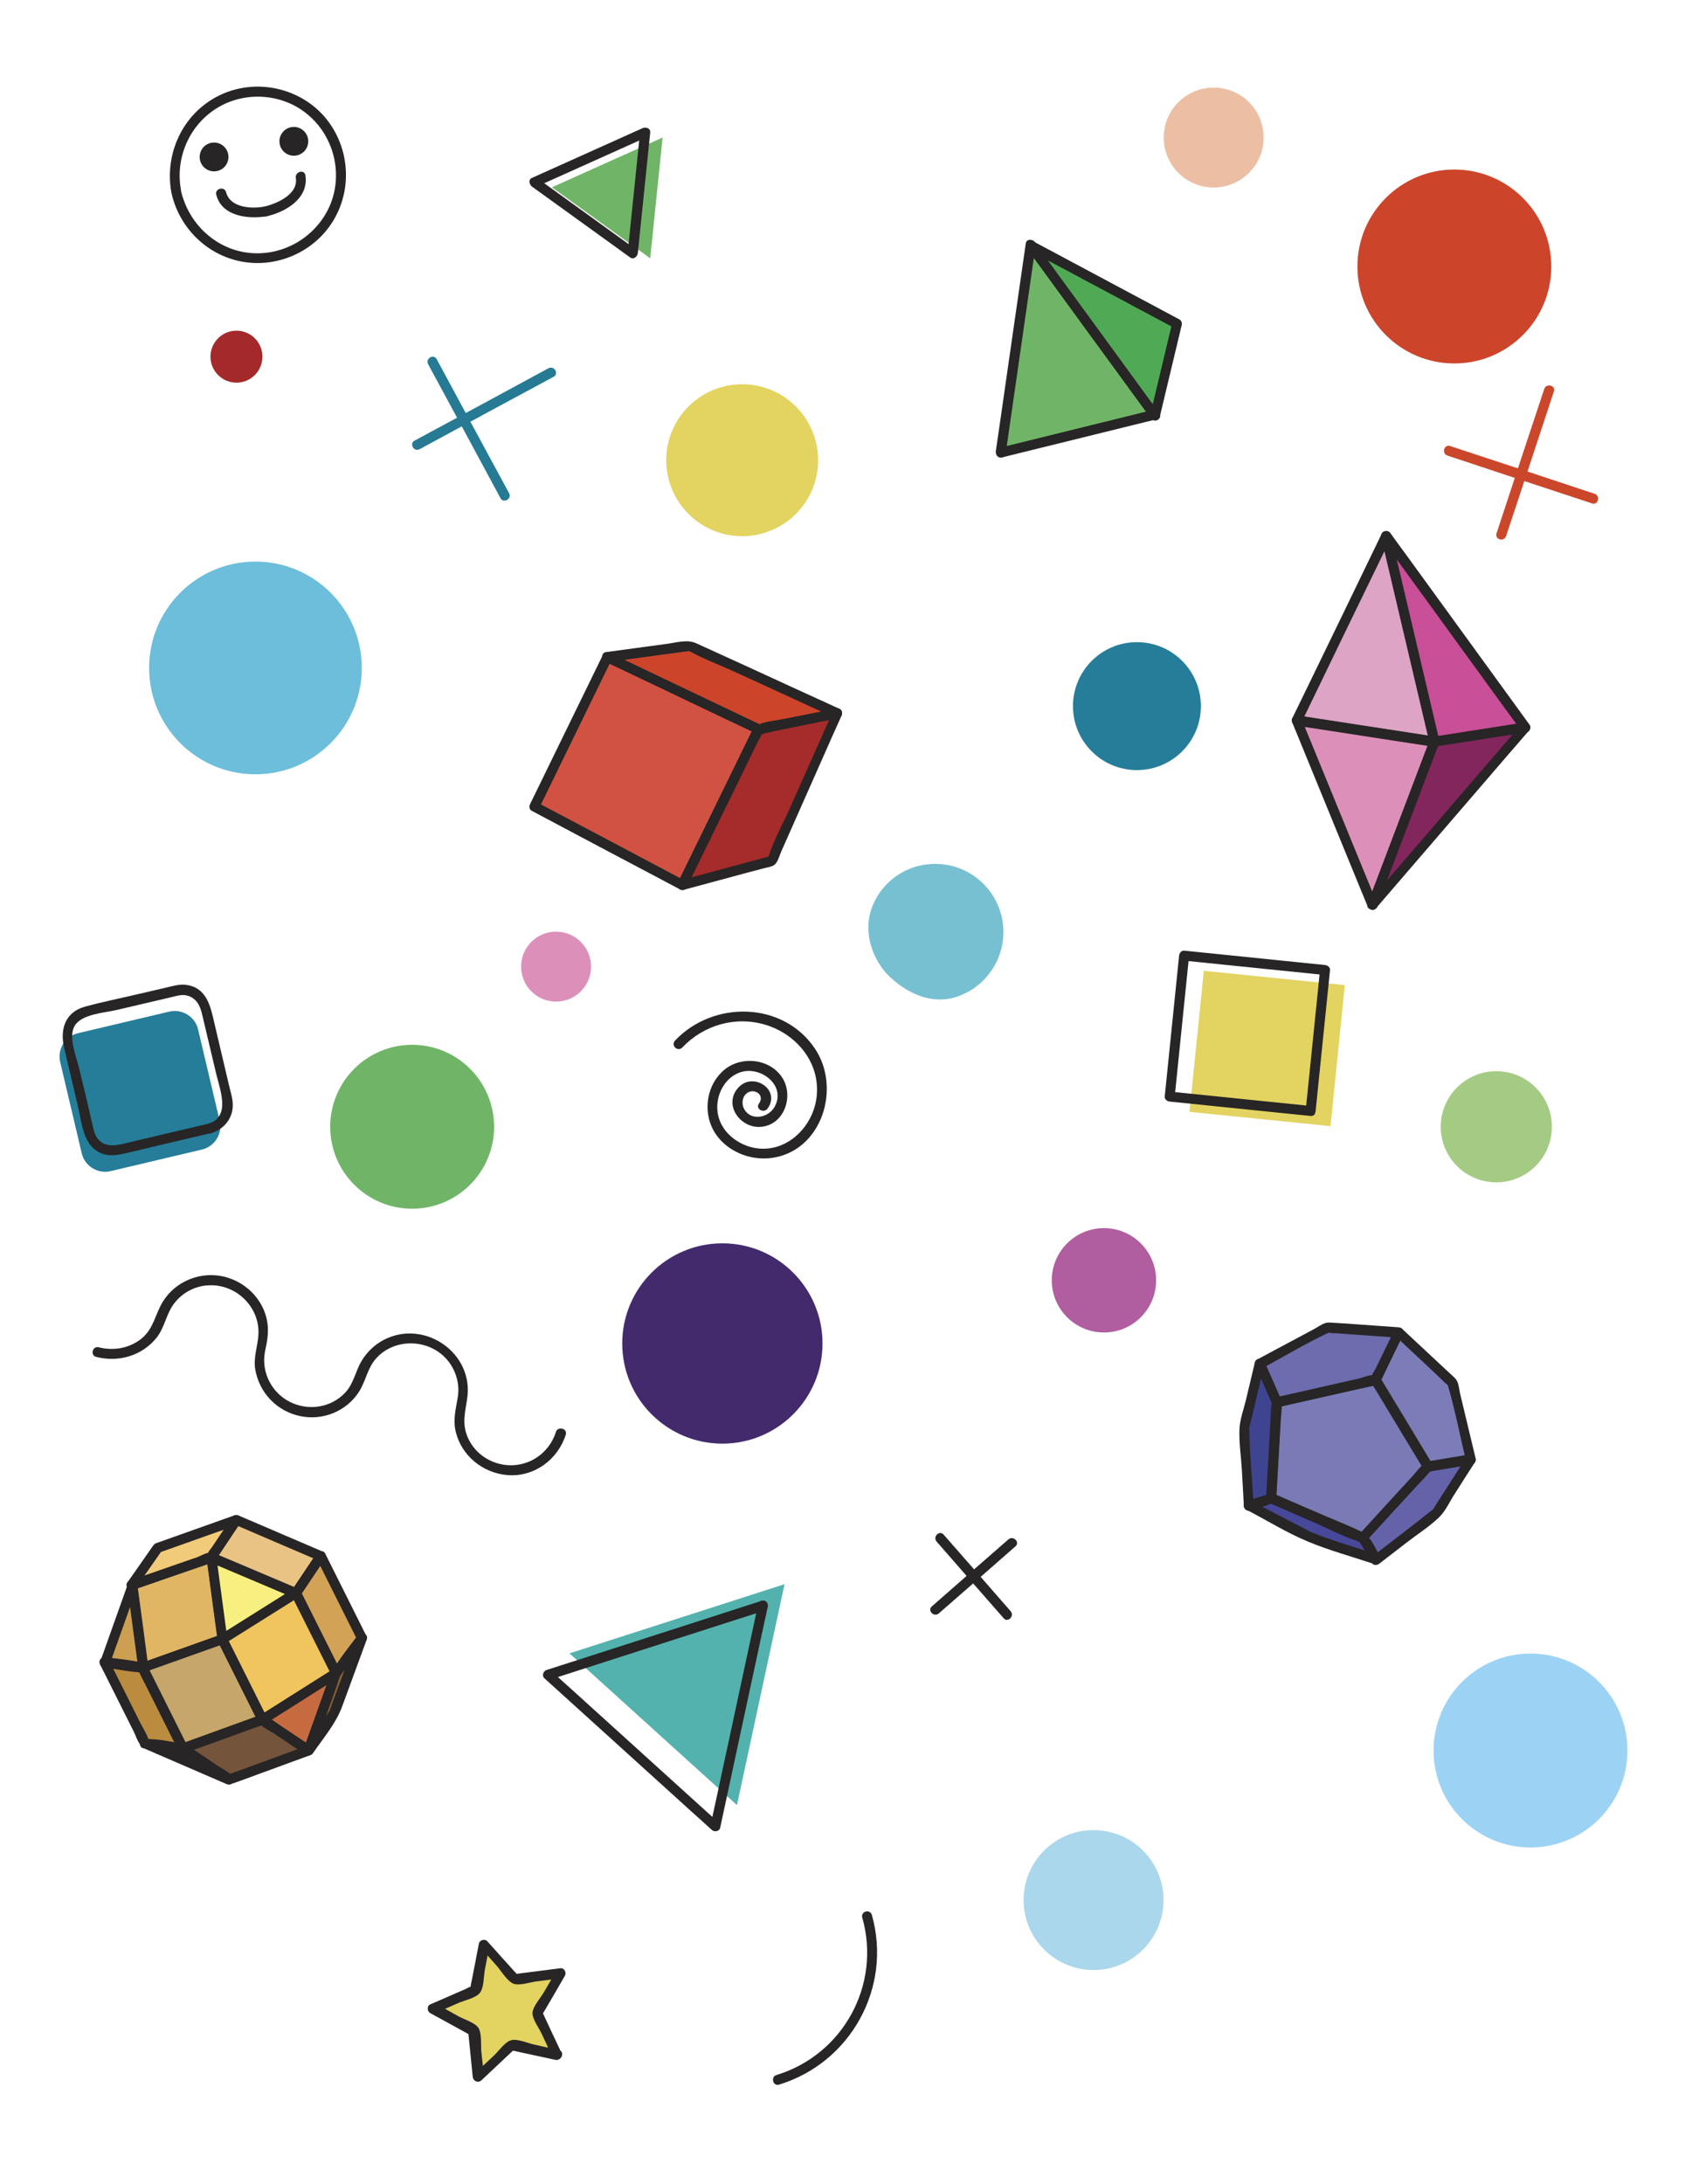 <?xml version="1.0" encoding="utf-8"?>
<!-- Generator: Adobe Illustrator 20.1.0, SVG Export Plug-In . SVG Version: 6.00 Build 0)  -->
<svg version="1.1" id="Слой_1" xmlns="http://www.w3.org/2000/svg" xmlns:xlink="http://www.w3.org/1999/xlink" x="0px" y="0px"
	 viewBox="0 0 850 1092.4" style="enable-background:new 0 0 850 1092.4;" xml:space="preserve">
<style type="text/css">
	.st0{fill:#70B567;}
	.st1{fill:#272525;}
	.st2{fill:#50AA55;}
	.st3{fill:#D15242;}
	.st4{fill:#A52C2B;}
	.st5{fill:#CC452B;}
	.st6{fill:#CB472B;}
	.st7{fill:#DDA4C6;}
	.st8{fill:#DC90B9;}
	.st9{fill:#C84F98;}
	.st10{fill:#83265D;}
	.st11{fill:#257D99;}
	.st12{fill:#E3D360;}
	.st13{fill:#A4292A;}
	.st14{fill:#6CBEDB;}
	.st15{fill:#76C0D1;}
	.st16{fill:#ECBFA5;}
	.st17{fill:#267A93;}
	.st18{fill:#53B2AE;}
	.st19{fill:#797AB6;}
	.st20{fill:#6463A9;}
	.st21{fill:#7C7CB8;}
	.st22{fill:#6D6CAE;}
	.st23{fill:#474899;}
	.st24{fill:#3F4490;}
	.st25{fill:#E0B665;}
	.st26{fill:#F7F080;}
	.st27{fill:#E9C384;}
	.st28{fill:#F1CB79;}
	.st29{fill:#CC9F51;}
	.st30{fill:#BB8C40;}
	.st31{fill:#C6A66B;}
	.st32{fill:#F0C55D;}
	.st33{fill:#D2A256;}
	.st34{fill:#C66B40;}
	.st35{fill:#896135;}
	.st36{fill:#75543C;}
	.st37{fill:#534734;}
	.st38{fill:#432A6D;}
	.st39{fill:#A4CB83;}
	.st40{fill:#272525;stroke:#272525;stroke-miterlimit:10;}
	.st41{fill:#B05EA0;}
	.st42{fill:#AAD7EC;}
	.st43{fill:#9CD3F5;}
</style>
<g>
	<polygon class="st0" points="331.5,68.8 325.3,129.2 276.1,93.7 	"/>
</g>
<g>
	<polygon class="st0" points="500.8,226.4 515.8,122.4 577.8,207.4 	"/>
	<g>
		<path class="st1" d="M503.1,227.1c4.4-30.3,8.7-60.6,13.1-91c0.6-4.3,1.3-8.7,1.9-13c-1.5,0.2-3,0.4-4.6,0.6
			c18.1,24.8,36.1,49.6,54.2,74.3c2.6,3.6,5.2,7.1,7.8,10.7c0.5-1.2,1-2.4,1.5-3.7c-25.7,6.3-51.3,12.7-77,19
			c-3.1,0.8-1.8,5.6,1.3,4.8c25.7-6.3,51.3-12.7,77-19c1.4-0.4,2.4-2.4,1.5-3.7c-18.1-24.8-36.1-49.6-54.2-74.3
			c-2.6-3.6-5.2-7.1-7.8-10.7c-1.1-1.5-4.2-1.8-4.6,0.6c-4.4,30.3-8.7,60.6-13.1,91c-0.6,4.3-1.3,8.7-1.9,13
			C497.8,228.9,502.6,230.2,503.1,227.1z"/>
	</g>
</g>
<g>
	<polygon class="st2" points="577.8,207.9 588.8,161.9 515.8,122.9 	"/>
	<g>
		<path class="st1" d="M580.2,208.6c3.7-15.3,7.3-30.7,11-46c0.3-1-0.2-2.3-1.1-2.8c-24.3-13-48.7-26-73-39c-2-1.1-5,1.3-3.4,3.4
			c18.1,24.8,36.1,49.6,54.2,74.3c2.6,3.6,5.2,7.1,7.8,10.7c1.9,2.6,6.2,0.1,4.3-2.5c-18.1-24.8-36.1-49.6-54.2-74.3
			c-2.6-3.6-5.2-7.1-7.8-10.7c-1.1,1.1-2.3,2.3-3.4,3.4c24.3,13,48.7,26,73,39c-0.4-0.9-0.8-1.9-1.1-2.8c-3.7,15.3-7.3,30.7-11,46
			C574.6,210.4,579.4,211.7,580.2,208.6z"/>
	</g>
</g>
<g>
	<polygon class="st3" points="341.3,442.7 267.3,403.4 303.8,328.6 379.5,364.7 	"/>
	<g>
		<path class="st1" d="M342.6,440.5c-24.7-13.1-49.3-26.2-74-39.2c0.3,1.1,0.6,2.3,0.9,3.4c12.2-24.9,24.3-49.9,36.5-74.8
			c-1.1,0.3-2.3,0.6-3.4,0.9c25.2,12,50.4,24,75.7,36c-0.3-1.1-0.6-2.3-0.9-3.4c-11.1,22.7-22.3,45.5-33.4,68.2
			c-1.6,3.3-3.2,6.5-4.8,9.8c-1.4,2.9,2.9,5.4,4.3,2.5c11.1-22.7,22.3-45.5,33.4-68.2c1.6-3.3,3.2-6.5,4.8-9.8
			c0.6-1.1,0.4-2.8-0.9-3.4c-25.2-12-50.4-24-75.7-36c-1.1-0.5-2.8-0.4-3.4,0.9c-12.2,24.9-24.3,49.9-36.5,74.8
			c-0.6,1.2-0.4,2.8,0.9,3.4c24.7,13.1,49.3,26.2,74,39.2C342.9,446.3,345.4,442,342.6,440.5z"/>
	</g>
</g>
<g>
	<polygon class="st4" points="341.3,442.7 386,430.7 418.9,356.7 379.5,364.7 	"/>
	<g>
		<path class="st1" d="M342,445.1c8.4-2.3,16.8-4.5,25.2-6.8c5.1-1.4,10.3-2.8,15.4-4.1c1.9-0.5,4.4-0.7,5.6-2.4
			c1.3-1.7,1.9-4.3,2.8-6.2c1.9-4.4,3.9-8.7,5.8-13.1c4.9-11.1,9.9-22.3,14.8-33.4c3.1-7,6.2-14.1,9.4-21.1c0.9-2-0.6-4.1-2.8-3.7
			c-8.9,1.8-17.9,3.6-26.8,5.4c-4.9,1-12.6,0.6-15,5.5c-9.2,18.8-18.4,37.6-27.6,56.5c-3.2,6.6-6.4,13.1-9.6,19.7
			c-1.4,2.9,2.9,5.4,4.3,2.5c7.7-15.7,15.3-31.3,23-47c4.3-8.9,8.7-17.7,13-26.6c0.2-0.4,2.4-4,2.2-4.4c1.6,2.8-2.9,0.7-0.7,1
			c0.5,0.1,1.1-0.2,1.6-0.3c2.3-0.5,4.5-0.9,6.8-1.4c10.1-2,20.2-4.1,30.3-6.1c-0.9-1.2-1.9-2.4-2.8-3.7
			c-7.3,16.3-14.5,32.7-21.8,49c-3.4,7.7-7.9,15.5-10.4,23.5c-0.1,0.2-0.7,1.2-0.6,1.4c-0.3-0.6,2.9-1.5-0.5-0.6
			c-4.6,1.2-9.1,2.5-13.7,3.7c-9.7,2.6-19.3,5.2-29,7.8C337.5,441.1,338.8,445.9,342,445.1z"/>
	</g>
</g>
<g>
	<polygon class="st5" points="303.8,328.6 345.3,323 418.9,356.7 379.5,364.7 	"/>
	<g>
		<path class="st1" d="M304.5,331.1c8.4-1.1,16.7-2.3,25.1-3.4c4.7-0.6,9.3-1.3,14-1.9c0.9-0.1,3.1,0,1.3-0.4
			c-2.1-0.5,0,0.3,0.4,0.5c6.9,3.8,14.5,6.6,21.7,9.9c10.5,4.8,21.1,9.6,31.6,14.5c6.3,2.9,12.6,5.8,19,8.7c0.2-1.5,0.4-3,0.6-4.6
			c-8.5,1.7-17,3.4-25.4,5.1c-4.1,0.8-8.7,1.2-12.7,2.6c-2.5,0.9,0.6-0.7,0.5,0.4c0-0.1-1.8-0.9-2-0.9
			c-18.3-8.7-36.5-17.4-54.8-26.1c-6.3-3-12.5-6-18.8-9c-2.9-1.4-5.4,2.9-2.5,4.3c15.9,7.6,31.8,15.1,47.6,22.7
			c8.4,4,16.7,8,25.1,11.9c1.6,0.8,3.1,1.7,4.9,1.7c2.9-0.1,6.2-1.2,9.1-1.8c10.1-2,20.2-4.1,30.3-6.1c2-0.4,2.5-3.7,0.6-4.6
			c-16-7.3-32-14.6-48-22c-7.9-3.6-15.8-7.2-23.7-10.8c-4.7-2.2-10.1-0.3-15.1,0.3c-10.1,1.4-20.2,2.7-30.2,4.1
			C300,326.7,301.3,331.5,304.5,331.1z"/>
	</g>
</g>
<g>
	<g>
		<path class="st6" d="M772.6,194.5c-8,24.1-16,48.2-23.9,72.3c-1,3.1,3.8,4.4,4.8,1.3c8-24.1,16-48.2,23.9-72.3
			C778.5,192.8,773.6,191.5,772.6,194.5L772.6,194.5z"/>
	</g>
</g>
<g>
	<g>
		<path class="st6" d="M797.8,247c-24.1-8-48.2-16-72.3-23.9c-3.1-1-4.4,3.8-1.3,4.8c24.1,8,48.2,16,72.3,23.9
			C799.5,252.9,800.8,248,797.8,247L797.8,247z"/>
	</g>
</g>
<g>
	<polygon class="st7" points="693.5,268.2 648.8,360.4 717.6,371 	"/>
	<g>
		<path class="st1" d="M691.3,266.9c-13,26.9-26,53.8-39.1,80.7c-1.9,3.8-3.7,7.7-5.6,11.5c-0.6,1.3-0.2,3.4,1.5,3.7
			c22.9,3.5,45.9,7.1,68.8,10.6c1.9,0.3,3.5-1.1,3.1-3.1c-7.1-30-14.1-60.1-21.2-90.1c-1-4.3-2-8.5-3-12.8c-0.7-3.1-5.6-1.8-4.8,1.3
			c7.1,30,14.1,60.1,21.2,90.1c1,4.3,2,8.5,3,12.8c1-1,2.1-2.1,3.1-3.1c-22.9-3.5-45.9-7.1-68.8-10.6c0.5,1.2,1,2.4,1.5,3.7
			c13-26.9,26-53.8,39.1-80.7c1.9-3.8,3.7-7.7,5.6-11.5C697,266.6,692.8,264,691.3,266.9z"/>
	</g>
</g>
<g>
	<polygon class="st8" points="686.6,452.6 717.6,371 648.8,360.4 	"/>
	<g>
		<path class="st1" d="M689,453.3c9-23.8,18.1-47.6,27.1-71.4c1.3-3.4,2.6-6.8,3.9-10.2c0.4-1.2-0.5-2.9-1.7-3.1
			c-22.9-3.5-45.9-7.1-68.8-10.6c-1.6-0.3-3.9,1.1-3.1,3.1c11,26.9,22.1,53.9,33.1,80.8c1.6,3.8,3.1,7.6,4.7,11.4
			c1.2,2.9,6,1.7,4.8-1.3c-11-26.9-22.1-53.9-33.1-80.8c-1.6-3.8-3.1-7.6-4.7-11.4c-1,1-2.1,2.1-3.1,3.1
			c22.9,3.5,45.9,7.1,68.8,10.6c-0.6-1-1.2-2.1-1.7-3.1c-9,23.8-18.1,47.6-27.1,71.4c-1.3,3.4-2.6,6.8-3.9,10.2
			C683.1,455,688,456.3,689,453.3z"/>
	</g>
</g>
<g>
	<polygon class="st9" points="693.5,268.2 763,363.9 717.6,371 	"/>
	<g>
		<path class="st1" d="M691.3,269.5c20.3,28,40.7,56,61,84c2.9,3.9,5.7,7.8,8.6,11.8c0.5-1.2,1-2.4,1.5-3.7
			c-15.1,2.4-30.2,4.7-45.4,7.1c1,0.6,2.1,1.2,3.1,1.7c-7.1-30-14.1-60.1-21.2-90.1c-1-4.3-2-8.5-3-12.8c-0.7-3.1-5.6-1.8-4.8,1.3
			c7.1,30,14.1,60.1,21.2,90.1c1,4.3,2,8.5,3,12.8c0.3,1.4,1.8,1.9,3.1,1.7c15.1-2.4,30.2-4.7,45.4-7.1c1.5-0.2,2.4-2.5,1.5-3.7
			c-20.3-28-40.7-56-61-84c-2.9-3.9-5.7-7.8-8.6-11.8C693.8,264.4,689.5,266.9,691.3,269.5z"/>
	</g>
</g>
<g>
	<polygon class="st10" points="686.6,452.6 717.6,371 763,363.9 	"/>
	<g>
		<path class="st1" d="M689,453.3c9-23.8,18.1-47.6,27.1-71.4c1.3-3.4,2.6-6.8,3.9-10.2c-0.6,0.6-1.2,1.2-1.7,1.7
			c15.1-2.4,30.2-4.7,45.4-7.1c-0.8-1.4-1.6-2.8-2.4-4.2c-22.3,25.9-44.5,51.7-66.8,77.6c-3.2,3.7-6.4,7.4-9.6,11.1
			c-2.1,2.4,1.4,6,3.5,3.5c22.3-25.9,44.5-51.7,66.8-77.6c3.2-3.7,6.4-7.4,9.6-11.1c1.7-2,0-4.6-2.4-4.2
			c-15.1,2.4-30.2,4.7-45.4,7.1c-0.9,0.1-1.5,1-1.7,1.7c-9,23.8-18.1,47.6-27.1,71.4c-1.3,3.4-2.6,6.8-3.9,10.2
			C683.1,455,688,456.3,689,453.3z"/>
	</g>
</g>
<g>
	<g>
		<path class="st1" d="M320.2,66.3c-2.1,20.1-4.1,40.2-6.2,60.4c1.3-0.7,2.5-1.4,3.8-2.2c-16.4-11.8-32.8-23.7-49.2-35.5
			c0,1.4,0,2.9,0,4.3c18.5-8.3,36.9-16.6,55.4-24.9c2.9-1.3,0.4-5.6-2.5-4.3C303,72.4,284.6,80.7,266.1,89c-1.9,0.8-1.3,3.3,0,4.3
			c16.4,11.8,32.8,23.7,49.2,35.5c1.7,1.2,3.6-0.5,3.8-2.2c2.1-20.1,4.1-40.2,6.2-60.4C325.5,63.1,320.5,63.1,320.2,66.3z"/>
	</g>
</g>
<circle class="st11" cx="568.8" cy="353.2" r="32"/>
<circle class="st12" cx="371.3" cy="230.2" r="38"/>
<circle class="st13" cx="118.3" cy="178.4" r="13"/>
<circle class="st0" cx="206.2" cy="563.6" r="41"/>
<circle class="st8" cx="278.2" cy="483.5" r="17.5"/>
<circle class="st5" cx="727.6" cy="133.3" r="48.5"/>
<circle class="st14" cx="127.8" cy="334.1" r="53.2"/>
<path class="st15" d="M467.9,432.1c18.8,0,34.1,15.3,34.1,34.1c0,11.8-6,22.1-15,28.3c-1.8,1.2-3.8,2.2-5.8,3.1
	c-13.7,6.1-28.2-0.5-38.1-11.1c-7.9-9.2-11.2-22.4-6.5-33.6c0.9-2,1.9-4,3.1-5.8C445.8,438,456.1,432.1,467.9,432.1z"/>
<g>
	
		<rect x="598.6" y="489.3" transform="matrix(0.101 -0.995 0.995 0.101 47.785 1102.322)" class="st12" width="70.9" height="70.9"/>
</g>
<circle class="st16" cx="607.2" cy="68.8" r="25"/>
<g>
	<path class="st11" d="M101,575l-45.7,10.8c-6.4,1.5-12.9-2.5-14.4-8.9l-10.8-45.7c-1.5-6.4,2.5-12.9,8.9-14.4L84.7,506
		c6.4-1.5,12.9,2.5,14.4,8.9l10.8,45.7C111.5,567,107.4,573.5,101,575z"/>
</g>
<g>
	<g>
		<path class="st1" d="M655.7,553.2c-23.5-2.4-47-4.8-70.5-7.2c0.8,0.8,1.7,1.7,2.5,2.5c2.4-23.5,4.8-47,7.2-70.5
			c-0.8,0.8-1.7,1.7-2.5,2.5c23.5,2.4,47,4.8,70.5,7.2c-0.8-0.8-1.7-1.7-2.5-2.5c-2.4,23.5-4.8,47-7.2,70.5c-0.3,3.2,4.7,3.2,5,0
			c2.4-23.5,4.8-47,7.2-70.5c0.1-1.4-1.3-2.4-2.5-2.5c-23.5-2.4-47-4.8-70.5-7.2c-1.4-0.1-2.4,1.3-2.5,2.5
			c-2.4,23.5-4.8,47-7.2,70.5c-0.1,1.4,1.3,2.4,2.5,2.5c23.5,2.4,47,4.8,70.5,7.2C658.9,558.5,658.9,553.5,655.7,553.2z"/>
	</g>
</g>
<g>
	<g>
		<path class="st1" d="M104.1,562.1c-14.6,3.4-29.2,6.9-43.7,10.3c-4.5,1-9.2,0.8-12-3.5c-1.4-2.2-1.8-5-2.4-7.5
			c-2.1-9-4.2-18-6.4-27c-1.4-5.8-5.7-15.9-2.1-21.5c3.6-5.7,14.8-6.3,20.8-7.7c9-2.1,17.9-4.2,26.9-6.3c2.6-0.6,5.4-1.6,8.1-1
			c4.9,1.1,6.8,5.1,7.8,9.4c2.3,9.6,4.5,19.1,6.8,28.7C109.7,544.3,116,558.6,104.1,562.1c-3.1,0.9-1.8,5.7,1.3,4.8
			c6.9-2,11.7-8.1,11-15.5c-0.2-2.7-1.1-5.4-1.7-8c-2.4-10.3-4.9-20.7-7.3-31c-2-8.6-3.7-18.5-14.5-19.8c-3.2-0.4-6.3,0.6-9.4,1.3
			c-4.7,1.1-9.5,2.2-14.2,3.3c-8.9,2.1-17.9,3.9-26.7,6.3c-10,2.7-12.7,11.4-10.5,20.6c2.4,10.1,4.7,20.1,7.1,30.2
			c1.8,7.9,2.5,18.1,10.6,22.2c4.2,2.1,8.4,1.4,12.8,0.4c5.2-1.2,10.4-2.4,15.6-3.7c9.1-2.1,18.1-4.3,27.2-6.4
			C108.5,566.2,107.2,561.4,104.1,562.1z"/>
	</g>
</g>
<g>
	<g>
		<path class="st1" d="M341.3,524c10.8-11.4,26.9-16,42-11.3c15.4,4.8,27,18.9,25.3,35.5c-1.6,16.3-16.8,30.3-33.5,25.4
			c-8.4-2.5-15.5-9.3-16.2-18.3c-0.7-8.3,4.3-17.3,12.7-19.3c10.1-2.3,22,7.7,15.7,18c-3.1,5.1-11.5,6.8-14.9,0.9
			c-1.4-2.3-1.2-5.7,0.7-7.6c3.4-3.6,10,0,6.6,4.7c-1.9,2.6,2.4,5.1,4.3,2.5c6.8-9.3-7-18.5-14.4-10.7c-8.2,8.6,0.9,21,11.4,19.8
			c11.5-1.2,16.2-15.4,10.4-24.5c-6.2-9.6-20.3-11.1-28.9-4.1c-8.9,7.3-11,20.6-5.5,30.5c5.6,10,17.8,15.2,29,13.7
			c25.3-3.4,35.1-35.2,21.5-55c-16.1-23.5-50.8-23.7-69.7-3.8C335.4,522.8,338.9,526.3,341.3,524L341.3,524z"/>
	</g>
</g>
<g>
	<g>
		<path class="st17" d="M214.2,182.2c12.1,22.3,24.2,44.7,36.2,67c1.5,2.8,5.8,0.3,4.3-2.5c-12.1-22.3-24.2-44.7-36.2-67
			C217,176.8,212.7,179.3,214.2,182.2L214.2,182.2z"/>
	</g>
</g>
<g>
	<polygon class="st18" points="392.5,792.4 284.9,827 368.7,902.9 	"/>
</g>
<g>
	<g>
		<path class="st17" d="M274.4,184.2c-22.3,12.1-44.7,24.2-67,36.2c-2.8,1.5-0.3,5.8,2.5,4.3c22.3-12.1,44.7-24.2,67-36.2
			C279.8,187,277.3,182.7,274.4,184.2L274.4,184.2z"/>
	</g>
</g>
<g>
	<g>
		<path class="st1" d="M381.1,800.7c-31.4,10.1-62.8,20.2-94.2,30.3c-4.5,1.4-8.9,2.9-13.4,4.3c-1.7,0.5-2.6,2.9-1.1,4.2
			c24.4,22.1,48.9,44.3,73.3,66.4c3.5,3.1,7,6.3,10.4,9.4c1.3,1.2,3.8,0.8,4.2-1.1c6.9-32.2,13.9-64.5,20.8-96.7c1-4.6,2-9.2,3-13.8
			c0.7-3.1-4.1-4.5-4.8-1.3c-6.9,32.2-13.9,64.5-20.8,96.7c-1,4.6-2,9.2-3,13.8c1.4-0.4,2.8-0.7,4.2-1.1
			c-24.4-22.1-48.9-44.3-73.3-66.4c-3.5-3.1-7-6.3-10.4-9.4c-0.4,1.4-0.7,2.8-1.1,4.2c31.4-10.1,62.8-20.2,94.2-30.3
			c4.5-1.4,8.9-2.9,13.4-4.3C385.5,804.6,384.2,799.7,381.1,800.7z"/>
	</g>
</g>
<g>
	<g>
		<path class="st1" d="M278.1,716.3c-4,12.6-17.3,19.6-30,15.4c-6.4-2.1-11.6-6.8-14.2-13c-2.8-6.6-1.2-12.3-0.2-19
			c3.6-22.8-21.2-40-41.5-29.6c-4.7,2.4-8.7,6.2-11.4,10.8c-3.2,5.5-3.9,11.6-8.6,16.2c-10.1,10.1-27.3,8.5-35.6-3.1
			c-3.9-5.4-5.3-12.1-3.9-18.6c1.2-5.5,2-10.5,0.6-16.2c-2.5-10.1-10.7-17.9-20.7-20.5c-11.9-3.1-24.8,2-31.2,12.5
			c-3.8,6.3-4.5,13.2-10.4,18.2c-6.1,5-14.1,6.4-21.6,4.5c-3.1-0.8-4.4,4-1.3,4.8c11.2,2.9,23.2-0.6,30.4-9.8c4-5.2,4.7-11.9,8.7-17
			c4.1-5.4,10.6-8.8,17.4-9c13.5-0.6,25.3,10.7,24.7,24.4c-0.3,6.1-2.6,11.4-1.6,17.7c1,5.7,3.7,11.1,7.7,15.2
			c8.1,8.4,20.8,11.1,31.6,6.5c5-2.1,9.3-5.6,12.3-10.1c3.8-5.6,4.4-12.4,9.2-17.5c9.3-9.9,25.9-9.4,34.9,0.7
			c4.6,5.2,6.8,12.4,5.6,19.2c-1,6.1-2.5,11.3-0.9,17.5c3,11.8,13.5,20.2,25.5,21.3c13.5,1.2,25.5-7.6,29.5-20.3
			C283.9,714.5,279.1,713.2,278.1,716.3L278.1,716.3z"/>
	</g>
</g>
<g>
	<polygon class="st19" points="681.6,769.3 714.4,733.6 688.2,690.1 638.6,701.3 635.9,749.5 	"/>
	<g>
		<path class="st1" d="M683.4,771.1c10.9-11.9,21.8-23.9,32.8-35.8c0.7-0.8,1-2.1,0.4-3c-8.7-14.5-17.5-29-26.2-43.4
			c-0.6-1-1.7-1.4-2.8-1.1c-16.5,3.7-33.1,7.5-49.6,11.2c-1.1,0.3-1.8,1.3-1.8,2.4c-0.9,16-1.8,32.1-2.7,48.1c0,0.8,0.5,1.8,1.2,2.2
			c15.3,6.6,30.5,13.2,45.8,19.9c2.9,1.3,5.5-3,2.5-4.3c-15.3-6.6-30.5-13.2-45.8-19.9c0.4,0.7,0.8,1.4,1.2,2.2
			c0.9-16,1.8-32.1,2.7-48.1c-0.6,0.8-1.2,1.6-1.8,2.4c16.5-3.7,33.1-7.5,49.6-11.2c-0.9-0.4-1.9-0.8-2.8-1.1
			c8.7,14.5,17.5,29,26.2,43.4c0.1-1,0.3-2,0.4-3c-10.9,11.9-21.8,23.9-32.8,35.8C677.7,769.9,681.2,773.5,683.4,771.1z"/>
	</g>
</g>
<g>
	<polygon class="st20" points="735.8,730 714.4,733.6 681.6,769.3 688.4,780.2 718.7,756.7 	"/>
	<g>
		<path class="st1" d="M735.1,727.6c-6.5,1.1-13.1,2-19.5,3.3c-3.9,0.7-5.9,4.1-8.5,7c-9.1,9.9-18.2,19.8-27.3,29.8
			c-0.7,0.8-1,2.1-0.4,3c2.3,3.6,4.5,7.2,6.8,10.9c0.9,1.5,2.6,1.5,3.9,0.5c4.5-3.5,9.1-7,13.6-10.5c5.3-4.1,11.3-7.9,16.2-12.6
			c3.3-3.1,5.4-8,7.9-11.8c3.4-5.3,6.7-10.6,10.1-15.8c1.7-2.7-2.6-5.2-4.3-2.5c-3.2,5-6.4,10-9.6,15c-2,3.1-3.9,6.1-5.9,9.2
			c-0.5,0.7-0.9,1.7-1.5,2.3c0.3-0.4,0.2-0.3-0.5,0.2c-9.7,7.8-19.7,15.3-29.5,22.9c1.3,0.2,2.6,0.3,3.9,0.5
			c-2.3-3.6-4.5-7.2-6.8-10.9c-0.1,1-0.3,2-0.4,3c8.8-9.6,17.6-19.3,26.5-28.9c1.8-1.9,3.7-3.8,5.3-5.8c0.3-0.4,0.6-0.7,1-1
			c-1.5,1.3-0.4,0.5,1.1,0.3c6.4-1.1,12.8-2.1,19.2-3.2C739.6,731.9,738.3,727,735.1,727.6z"/>
	</g>
</g>
<g>
	<polygon class="st21" points="714.4,733.6 735.8,730 726.5,691.6 699.7,666.5 688.2,690.1 	"/>
	<g>
		<path class="st1" d="M715.1,736c7.1-1.2,14.3-2.4,21.4-3.6c1.4-0.2,2-1.9,1.7-3.1c-1.5-6.4-3.1-12.8-4.6-19.2c-1-4.2-2-8.3-3-12.5
			c-0.5-2.1-0.7-4.8-1.6-6.7c-0.8-1.7-2.5-2.8-3.8-4.1c-2.9-2.7-5.9-5.5-8.8-8.2c-5-4.6-9.9-9.3-14.9-13.9c-1.1-1-3.2-1-3.9,0.5
			c-3.2,6.7-6.5,13.3-9.7,20c-1,2-2.5,4-1.8,6.2c0.6,1.7,2.1,3.5,3.1,5.1c7.7,12.8,15.4,25.5,23.1,38.3c1.7,2.8,6,0.2,4.3-2.5
			c-8.7-14.5-17.5-29-26.2-43.4c0,0.8,0,1.7,0,2.5c3.8-7.9,7.7-15.8,11.5-23.7c-1.3,0.2-2.6,0.3-3.9,0.5c4.7,4.4,9.4,8.8,14.1,13.2
			c3,2.8,6,5.6,9,8.5c0.9,0.8,1.8,1.9,2.8,2.6c1.2,0.8,0.6,0.9,0.3-0.1c3.7,12.5,6.2,25.5,9.2,38.2c0.6-1,1.2-2.1,1.7-3.1
			c-7.1,1.2-14.3,2.4-21.4,3.6C710.6,731.7,711.9,736.5,715.1,736z"/>
	</g>
</g>
<g>
	<polygon class="st22" points="638.6,701.3 630.2,682.2 664.2,664 699.7,666.5 688.2,690.1 	"/>
	<g>
		<path class="st1" d="M640.8,700.1c-2.8-6.4-5.6-12.7-8.4-19.1c-0.3,1.1-0.6,2.3-0.9,3.4c11.2-6,22.3-12.8,33.9-18.1
			c-0.7,0.3-1.4-0.1-0.2,0.3c1,0.4,2.5,0.2,3.6,0.3c4.1,0.3,8.2,0.6,12.3,0.9c6.2,0.4,12.5,0.9,18.7,1.3c-0.7-1.3-1.4-2.5-2.2-3.8
			c-3.1,6.4-6.2,12.8-9.4,19.3c-0.4,0.8-1.9,2.8-1.8,3.7c0.1,1.2,1.7-0.1,0.6-0.4c-1.7-0.4-5.3,1.2-7,1.6c-14,3.2-28,6.3-42,9.5
			c-3.1,0.7-1.8,5.5,1.3,4.8c14.5-3.3,28.9-6.5,43.4-9.8c1.8-0.4,4.3-0.6,6.1-1.4c2-0.9,2.5-3,3.4-4.9c3.2-6.7,6.5-13.3,9.7-20
			c0.9-1.8-0.2-3.6-2.2-3.8c-6.6-0.5-13.1-0.9-19.7-1.4c-4-0.3-8-0.6-11.9-0.8c-1.8-0.1-3.4-0.4-5.1,0.1c-1.9,0.6-3.9,2.1-5.6,3
			c-3.8,2-7.6,4.1-11.4,6.1c-5.7,3-11.4,6.1-17,9.1c-1.3,0.7-1.4,2.2-0.9,3.4c2.8,6.4,5.6,12.7,8.4,19.1
			C637.7,705.5,642,703,640.8,700.1z"/>
	</g>
</g>
<g>
	<polygon class="st23" points="624.7,753.1 635.9,749.5 681.6,769.3 688.4,780.2 655,768.9 	"/>
	<g>
		<path class="st1" d="M625.4,755.5c3.2-1,6.7-1.7,9.8-3.2c2.2-1,0.4,0.7-0.5-0.7c0.1,0.1,0.3,0.1,0.4,0.2c0.4,0.4,1.8,0.8,2.3,1
			c7,3.1,14.1,6.1,21.1,9.2c6.6,2.9,13.3,6.4,20.2,8.7c0.6,0.2,1.2,0.5,1.7,0.7c0.5,0.3-1.2-1.3-0.6-0.6c0.5,0.6,0.9,1.4,1.3,2
			c1.8,2.8,3.6,5.7,5.3,8.5c0.9-1.2,1.9-2.4,2.8-3.7c-11.1-3.7-22.6-6.9-33.4-11.3c1.3,0.5-0.3-0.2-0.6-0.3
			c-1.2-0.6-2.4-1.3-3.6-1.9c-3.5-1.8-7-3.6-10.4-5.4c-5.1-2.6-10.1-5.3-15.2-7.9c-2.9-1.5-5.4,2.8-2.5,4.3
			c10.2,5.3,20.3,11.6,30.9,16c10.8,4.5,22.3,7.6,33.4,11.3c2.1,0.7,3.9-1.9,2.8-3.7c-2.5-4-4.8-10.3-9.1-12.4
			c-6.9-3.3-14-6.1-21-9.1c-7.2-3.1-14.4-6.2-21.5-9.3c-4.9-2.1-10,1-14.9,2.6C621,751.7,622.3,756.5,625.4,755.5z"/>
	</g>
</g>
<g>
	<polygon class="st24" points="630.2,682.2 622.5,714.3 624.7,753.1 635.9,749.5 638.6,701.3 	"/>
	<g>
		<path class="st1" d="M627.8,681.5c-1.5,6.3-3,12.6-4.5,18.9c-1.1,4.6-3,9.6-3.2,14.4c-0.3,6.7,0.8,13.7,1.2,20.4
			c0.3,6,0.7,11.9,1,17.9c0.1,1.5,1.5,2.9,3.2,2.4c3.7-1.2,7.4-2.4,11.2-3.6c1.1-0.4,1.8-1.3,1.8-2.4c0.8-13.2,1.5-26.4,2.3-39.7
			c0.2-3.7,1.1-7.5-0.4-11c-2.6-6-5.2-11.9-7.9-17.9c-1.3-2.9-5.6-0.4-4.3,2.5c2.5,5.8,5,11.6,7.6,17.4c0.7,1.4,0.3,2.2,0.4,0.6
			c0,0.5,0,1-0.1,1.5c-0.4,2.6-0.3,5.4-0.5,8.1c-0.7,12.8-1.5,25.7-2.2,38.5c0.6-0.8,1.2-1.6,1.8-2.4c-3.7,1.2-7.4,2.4-11.2,3.6
			c1.1,0.8,2.1,1.6,3.2,2.4c-0.7-12.6-2-25.3-2.2-38c0-1.4-0.1,0.2-0.1-0.5c0.1-0.8,0.4-1.6,0.6-2.4c0.9-3.8,1.8-7.6,2.7-11.4
			c1.4-6,2.9-12,4.3-18C633.3,679.7,628.5,678.4,627.8,681.5z"/>
	</g>
</g>
<g>
	<polygon class="st25" points="111.3,820 105.8,779 65.9,792.8 71.4,834.2 	"/>
	<g>
		<path class="st1" d="M113.8,820c-1.8-13.7-3.7-27.3-5.5-41c-0.2-1.5-1.5-3-3.2-2.4c-13.3,4.6-26.6,9.2-39.9,13.8
			c-0.9,0.3-2,1.3-1.8,2.4c1.8,13.8,3.6,27.6,5.5,41.4c0.2,1.5,1.5,3,3.2,2.4c13.3-4.7,26.6-9.5,39.9-14.2c3-1.1,1.7-5.9-1.3-4.8
			c-13.3,4.7-26.6,9.5-39.9,14.2c1.1,0.8,2.1,1.6,3.2,2.4c-1.8-13.8-3.6-27.6-5.5-41.4c-0.6,0.8-1.2,1.6-1.8,2.4
			c13.3-4.6,26.6-9.2,39.9-13.8c-1.1-0.8-2.1-1.6-3.2-2.4c1.8,13.7,3.7,27.3,5.5,41C109.2,823.1,114.2,823.2,113.8,820z"/>
	</g>
</g>
<g>
	<polygon class="st26" points="105.8,779 148.1,796.9 111.3,820 	"/>
	<g>
		<path class="st1" d="M104.5,781.2c14.1,6,28.2,11.9,42.3,17.9c0-1.4,0-2.9,0-4.3c-12.3,7.7-24.5,15.4-36.8,23.1
			c1.3,0.7,2.5,1.4,3.8,2.2c-1.8-13.7-3.7-27.3-5.5-41c-0.4-3.1-5.4-3.2-5,0c1.8,13.7,3.7,27.3,5.5,41c0.2,1.8,2,3.3,3.8,2.2
			c12.3-7.7,24.5-15.4,36.8-23.1c1.4-0.9,1.8-3.5,0-4.3c-14.1-6-28.2-11.9-42.3-17.9C104.1,775.6,101.6,779.9,104.5,781.2z"/>
	</g>
</g>
<g>
	<polygon class="st27" points="118.3,760.3 105.8,779 148.1,796.9 160.5,778.4 	"/>
	<g>
		<path class="st1" d="M116.1,759c-4.2,6.2-8.3,12.5-12.5,18.7c-0.7,1-0.3,2.9,0.9,3.4c14.1,6,28.2,11.9,42.3,17.9
			c1.3,0.6,2.6,0.3,3.4-0.9c4.1-6.2,8.3-12.3,12.4-18.5c0.7-1,0.3-2.9-0.9-3.4c-14.1-6-28.1-12.1-42.2-18.1c-2.9-1.3-5.5,3-2.5,4.3
			c14.1,6,28.1,12.1,42.2,18.1c-0.3-1.1-0.6-2.3-0.9-3.4c-4.1,6.2-8.3,12.3-12.4,18.5c1.1-0.3,2.3-0.6,3.4-0.9
			c-14.1-6-28.2-11.9-42.3-17.9c0.3,1.1,0.6,2.3,0.9,3.4c4.2-6.2,8.3-12.5,12.5-18.7C122.2,758.8,117.9,756.3,116.1,759z"/>
	</g>
</g>
<g>
	<polygon class="st28" points="78.9,774.3 65.9,792.8 105.8,779 118.3,760.3 	"/>
	<g>
		<path class="st1" d="M76.7,773c-4.3,6.2-8.7,12.4-13,18.6c-1.2,1.8,0.8,4.4,2.8,3.7c11.8-4.1,23.5-8.2,35.3-12.2
			c4.1-1.4,5.6-2,8-5.7c3.5-5.3,7-10.5,10.5-15.8c1.2-1.8-0.8-4.4-2.8-3.7c-13.1,4.7-26.3,9.3-39.4,14c-3,1.1-1.7,5.9,1.3,4.8
			c13.1-4.7,26.3-9.3,39.4-14c-0.9-1.2-1.9-2.4-2.8-3.7c-3.3,4.9-6.6,9.9-9.9,14.8c-0.6,0.9-1.8,2.1-2.1,3.2
			c-0.6,1.7,0.3-0.6,0.8-0.3c-0.8-0.4-4.9,1.7-5.6,2c-11.3,3.9-22.7,7.9-34,11.8c0.9,1.2,1.9,2.4,2.8,3.7c4.3-6.2,8.7-12.4,13-18.6
			C82.9,772.9,78.6,770.4,76.7,773z"/>
	</g>
</g>
<g>
	<polygon class="st29" points="52.5,831.7 66.2,793.2 71.6,834.5 	"/>
	<g>
		<path class="st1" d="M54.9,832.4c4.6-12.8,9.1-25.7,13.7-38.5c-1.6-0.2-3.3-0.4-4.9-0.7c1.8,13.8,3.6,27.6,5.5,41.4
			c1.1-0.8,2.1-1.6,3.2-2.4c-6.4-0.9-12.8-1.9-19.1-2.8c-3.1-0.5-4.5,4.4-1.3,4.8c6.4,0.9,12.8,1.9,19.1,2.8
			c1.4,0.2,3.4-0.6,3.2-2.4c-1.8-13.8-3.6-27.6-5.5-41.4c-0.4-2.7-3.9-3.5-4.9-0.7c-4.6,12.8-9.1,25.7-13.7,38.5
			C49,834.1,53.8,835.4,54.9,832.4z"/>
	</g>
</g>
<g>
	<polygon class="st30" points="91.6,874.6 71.4,834.2 52.2,831.4 72.6,872 	"/>
	<g>
		<path class="st1" d="M93.8,873.4c-5.6-11.3-11.3-22.5-16.9-33.8c-1.5-3.1-2.4-7.1-6-8c-5.8-1.4-12-1.8-18-2.7
			c-2.2-0.3-3.9,1.6-2.8,3.7c5.6,11.2,11.2,22.3,16.8,33.5c1.4,2.8,2.6,7.6,5.9,8.5c5.8,1.5,12.3,1.7,18.2,2.5
			c3.1,0.4,4.5-4.4,1.3-4.8c-5.7-0.8-11.8-2.4-17.5-2.4c-2.7,0,0.3-0.7-0.1,0.8c0.1-0.3-0.6-1.1-0.7-1.4c-0.8-2.4-2.4-4.8-3.6-7.1
			c-5.3-10.7-10.7-21.4-16-32c-0.9,1.2-1.9,2.4-2.8,3.7c5.7,0.8,11.4,2.1,17.2,2.5c0.3,0,1.2,0.3,1.5,0.2c1.1-0.5-0.8,0-0.9-1
			c0,0.4,0.5,0.8,0.6,1.2c0.7,2.3,2.3,4.7,3.4,6.9c5.4,10.8,10.8,21.6,16.2,32.4C90.9,878.8,95.2,876.2,93.8,873.4z"/>
	</g>
</g>
<g>
	<polygon class="st31" points="111.3,820 71.4,834.2 91.6,874.6 131.4,860.2 	"/>
	<g>
		<path class="st1" d="M110.6,817.6c-13.3,4.7-26.6,9.5-39.9,14.2c-1.6,0.6-2.3,2.2-1.5,3.7c6.7,13.5,13.5,26.9,20.2,40.4
			c0.5,0.9,1.8,1.5,2.8,1.1c13.3-4.8,26.5-9.6,39.8-14.4c1.6-0.6,2.3-2.1,1.5-3.7c-6.7-13.4-13.4-26.8-20.1-40.2
			c-1.4-2.9-5.8-0.3-4.3,2.5c6.7,13.4,13.4,26.8,20.1,40.2c0.5-1.2,1-2.4,1.5-3.7c-13.3,4.8-26.5,9.6-39.8,14.4
			c0.9,0.4,1.9,0.8,2.8,1.1c-6.7-13.5-13.5-26.9-20.2-40.4c-0.5,1.2-1,2.4-1.5,3.7c13.3-4.7,26.6-9.5,39.9-14.2
			C115,821.3,113.7,816.5,110.6,817.6z"/>
	</g>
</g>
<g>
	<polygon class="st32" points="131.4,860.2 168.1,837 148.1,796.9 111.3,820 	"/>
	<g>
		<path class="st1" d="M132.7,862.3c12.2-7.7,24.5-15.5,36.7-23.2c1.2-0.8,1.5-2.2,0.9-3.4c-6.7-13.4-13.4-26.7-20.1-40.1
			c-0.6-1.2-2.3-1.6-3.4-0.9c-12.3,7.7-24.5,15.4-36.8,23.1c-1.2,0.8-1.5,2.2-0.9,3.4c6.7,13.4,13.4,26.8,20.1,40.2
			c1.4,2.9,5.8,0.3,4.3-2.5c-6.7-13.4-13.4-26.8-20.1-40.2c-0.3,1.1-0.6,2.3-0.9,3.4c12.3-7.7,24.5-15.4,36.8-23.1
			c-1.1-0.3-2.3-0.6-3.4-0.9c6.7,13.4,13.4,26.7,20.1,40.1c0.3-1.1,0.6-2.3,0.9-3.4c-12.2,7.7-24.5,15.5-36.7,23.2
			C127.4,859.7,129.9,864.1,132.7,862.3z"/>
	</g>
</g>
<g>
	<polygon class="st33" points="168.1,837 181,819.4 160.5,778.4 148.1,796.9 	"/>
	<g>
		<path class="st1" d="M170.3,838.2c4.3-5.9,8.6-11.7,12.9-17.6c0.5-0.7,0.4-1.8,0-2.5c-6.8-13.7-13.7-27.3-20.5-41
			c-0.9-1.8-3.3-1.5-4.3,0c-4.1,6.2-8.3,12.3-12.4,18.5c-0.5,0.8-0.4,1.7,0,2.5c6.7,13.4,13.4,26.7,20.1,40.1
			c1.4,2.9,5.8,0.3,4.3-2.5c-6.7-13.4-13.4-26.7-20.1-40.1c0,0.8,0,1.7,0,2.5c4.1-6.2,8.3-12.3,12.4-18.5c-1.4,0-2.9,0-4.3,0
			c6.8,13.7,13.7,27.3,20.5,41c0-0.8,0-1.7,0-2.5c-4.3,5.9-8.6,11.7-12.9,17.6C164.1,838.3,168.4,840.8,170.3,838.2z"/>
	</g>
</g>
<g>
	<polygon class="st34" points="168.1,837 154.4,875.6 131.4,860.2 	"/>
	<g>
		<path class="st1" d="M165.7,836.3c-4.6,12.9-9.2,25.8-13.8,38.6c1.2-0.5,2.4-1,3.7-1.5c-7.7-5.1-15.3-10.3-23-15.4
			c0,1.4,0,2.9,0,4.3c12.2-7.7,24.5-15.5,36.7-23.2c2.7-1.7,0.2-6-2.5-4.3c-12.2,7.7-24.5,15.5-36.7,23.2c-1.6,1-1.6,3.3,0,4.3
			c7.7,5.1,15.3,10.3,23,15.4c1.4,1,3.2-0.1,3.7-1.5c4.6-12.9,9.2-25.8,13.8-38.6C171.6,834.6,166.8,833.3,165.7,836.3z"/>
	</g>
</g>
<g>
	<polygon class="st35" points="154.4,875.6 167.1,857.3 181,819.4 168.1,837 	"/>
	<g>
		<path class="st1" d="M156.6,876.9c5.2-7.6,11.4-14.7,14.6-23.4c4.1-11.2,8.2-22.3,12.3-33.5c1-2.9-3-4-4.6-1.9
			c-5.5,7.5-11.8,14.4-14.9,23.2c-4,11.2-8,22.4-12,33.6c-1.1,3,3.7,4.3,4.8,1.3c3.9-11,7.8-22,11.7-33c0.6-1.7,1.1-3.7,1.9-5.3
			c0.4-0.8-0.4,0.7,0.2-0.2c0.6-1,1.4-1.9,2-2.8c3.5-4.8,7-9.6,10.5-14.4c-1.5-0.6-3-1.3-4.6-1.9c-4,10.9-8,21.9-12.1,32.8
			c-0.6,1.6-1,3.4-1.8,4.9c0.1-0.1,0.2-0.5-0.3,0.3c-0.7,1.1-1.4,2.1-2.2,3.1c-3.3,4.8-6.7,9.7-10,14.5
			C150.4,877,154.7,879.5,156.6,876.9z"/>
	</g>
</g>
<g>
	<g>
		<path class="st1" d="M85.7,96.1c3.8,18,18.4,32.3,36.8,35c18.1,2.7,36.6-6.4,45.3-22.6c8.8-16.2,6.4-36.6-5.7-50.4
			c-12.4-14-32.9-18.6-50.1-11.4C92.5,54.9,82.1,75.6,85.7,96.1c0.6,3.2,5.4,1.8,4.8-1.3C87.6,78.6,95,62,109.3,53.6
			c14.1-8.2,32.5-6.7,44.9,3.9c12.3,10.4,17.1,27.8,11.7,43.1c-5.6,15.6-20.8,26.2-37.4,26.1c-18.7-0.1-34.2-13.8-38.1-31.9
			C89.9,91.7,85,93,85.7,96.1z"/>
	</g>
</g>
<g>
	<polygon class="st36" points="91.6,874.6 114.7,890.2 154.4,875.6 131.4,860.2 	"/>
	<g>
		<path class="st1" d="M90.3,876.8c5.4,3.7,10.9,7.4,16.3,11c4,2.7,6.3,5.6,11,3.9c12.5-4.6,24.9-9.1,37.4-13.7
			c2.1-0.8,2.4-3.3,0.6-4.6c-5.4-3.6-10.9-7.3-16.3-10.9c-4-2.7-6.3-5.6-11-3.9c-12.5,4.5-25,9.1-37.4,13.6c-3,1.1-1.7,5.9,1.3,4.8
			c12.1-4.4,24.3-8.8,36.4-13.2c0.7-0.3,2.1-0.5,2.7-1c1.2-1-1,0.2-1-0.3c0,0.8,6.2,4.2,6.8,4.6c5.3,3.6,10.6,7.1,15.9,10.7
			c0.2-1.5,0.4-3,0.6-4.6c-12.1,4.4-24.2,8.9-36.3,13.3c-0.7,0.3-2.1,0.5-2.7,1c-1.2,1,1-0.2,1,0.3c0-0.8-6.3-4.2-6.9-4.6
			c-5.3-3.6-10.6-7.2-15.9-10.8C90.2,870.7,87.7,875,90.3,876.8z"/>
	</g>
</g>
<g>
	<polygon class="st37" points="72.6,872 114.7,890.2 91.6,874.6 	"/>
	<g>
		<path class="st1" d="M71.3,874.2c14,6.1,28.1,12.1,42.1,18.2c2.9,1.3,5.2-2.5,2.5-4.3c-7.2-4.9-14.4-10-21.8-14.7
			c-2.4-1.5-4.8-1.5-7.6-1.9c-4.4-0.6-8.9-1.2-13.3-1.8c-3.1-0.4-4.5,4.4-1.3,4.8c4.1,0.6,8.3,1.1,12.4,1.7c2,0.3,4.1,0.3,6,0.8
			c1,0.3-0.4-0.3,0.2,0c0.5,0.2,1,0.7,1.5,1c7.1,4.8,14.2,9.6,21.3,14.4c0.8-1.4,1.7-2.9,2.5-4.3c-14-6.1-28.1-12.1-42.1-18.2
			C70.9,868.6,68.4,872.9,71.3,874.2z"/>
	</g>
</g>
<circle class="st38" cx="361.4" cy="672" r="50.1"/>
<circle class="st39" cx="748.6" cy="563.6" r="27.8"/>
<g>
	<g>
		<path class="st1" d="M108.2,97.4c2.7,10.8,15.9,12.3,25.1,10.8c3.2-0.5,1.8-5.4-1.3-4.8c-6.5,1.1-16.9,0.5-18.9-7.3
			C112.2,93,107.4,94.3,108.2,97.4L108.2,97.4z"/>
	</g>
</g>
<g>
	<g>
		<path class="st1" d="M133.3,108.2c9.7-2.1,21.3-9.1,19.5-20.5c-0.5-3.2-5.3-1.8-4.8,1.3c1.3,8.3-9.7,13-16.1,14.4
			C128.8,104.1,130.1,108.9,133.3,108.2L133.3,108.2z"/>
	</g>
</g>
<ellipse transform="matrix(0.982 -0.192 0.192 0.982 -13.052 21.963)" class="st40" cx="107" cy="78.5" rx="6.7" ry="6.7"/>
<ellipse transform="matrix(0.982 -0.192 0.192 0.982 -10.819 29.466)" class="st40" cx="146.9" cy="70.7" rx="6.7" ry="6.7"/>
<g>
	<polygon class="st12" points="278.8,1027.8 256.2,1022.9 239.4,1038.7 237.1,1015.7 216.8,1004.6 238,995.3 242.3,972.6 
		257.7,989.8 280.6,986.9 269,1006.9 	"/>
	<g>
		<path class="st1" d="M279.5,1025.4c-4.1-0.9-8.2-1.8-12.2-2.7c-3-0.6-8.5-3.1-11.6-2.2c-3,0.8-6.3,5.5-8.4,7.5
			c-3.2,3-6.3,5.9-9.5,8.9c1.4,0.6,2.8,1.2,4.3,1.8c-0.4-4.2-0.8-8.3-1.3-12.5c-0.3-3.1,0.3-9-1.4-11.8c-1.6-2.6-7.2-4.3-9.7-5.7
			c-3.8-2.1-7.6-4.2-11.4-6.3c0,1.4,0,2.9,0,4.3c3.7-1.6,7.3-3.2,11-4.8c2.9-1.3,8.8-2.5,10.8-5.1c2-2.5,1.9-8.2,2.4-11.2
			c0.8-4.1,1.6-8.2,2.3-12.3c-1.4,0.4-2.8,0.7-4.2,1.1c2.7,3,5.3,6,8,9c2.1,2.4,5.1,7.5,8.2,8.8c2.9,1.2,8.4-0.7,11.4-1.1
			c4.1-0.5,8.3-1,12.4-1.6c-0.7-1.3-1.4-2.5-2.2-3.8c-2.1,3.6-4.2,7.2-6.3,10.8c-1.5,2.6-5.6,7.2-5.7,10.4
			c-0.1,3.1,3.4,7.7,4.6,10.4c1.8,3.9,3.7,7.9,5.5,11.8c1.4,2.9,5.7,0.4,4.3-2.5c-3.3-7-6.6-13.9-9.8-20.9c0,0.8,0,1.7,0,2.5
			c3.9-6.6,7.8-13.3,11.6-19.9c0.9-1.5-0.2-4-2.2-3.8c-3.7,0.5-7.3,0.9-11,1.4c-2.6,0.3-5.2,0.7-7.8,1c-0.6,0.1-5.3,0.5-3.3,0.9
			c1.4,0.2,0.6,0.4,0.2-0.4c-0.4-0.7-1.3-1.4-1.8-2c-1.7-1.9-3.4-3.9-5.2-5.8c-2.6-2.9-5.1-5.7-7.7-8.6c-1.2-1.3-3.8-0.7-4.2,1.1
			c-0.7,3.6-1.4,7.2-2.1,10.9c-0.5,2.6-1,5.1-1.5,7.7c-0.2,0.9-0.5,2-0.5,2.9c0,0.8-0.8,1.7,0.3,0.5c1.4-1.5-2.3,0.5-2.9,0.8
			c-2.4,1-4.7,2.1-7.1,3.1c-3.5,1.5-7,3.1-10.6,4.6c-1.7,0.8-1.5,3.5,0,4.3c6.7,3.7,13.5,7.4,20.2,11.1c-0.4-0.7-0.8-1.4-1.2-2.2
			c0.8,7.7,1.5,15.3,2.3,23c0.2,2.1,2.6,3.3,4.3,1.8c5.6-5.3,11.2-10.5,16.8-15.8c-0.8,0.2-1.6,0.4-2.4,0.6c7.5,1.6,15,3.3,22.6,4.9
			C281.3,1030.9,282.6,1026,279.5,1025.4z"/>
	</g>
</g>
<circle class="st41" cx="552.3" cy="640.4" r="26.1"/>
<circle class="st42" cx="547.1" cy="950.4" r="35"/>
<g>
	<g>
		<path class="st1" d="M504.5,770c-12.8,11.2-25.6,22.3-38.3,33.5c-2.4,2.1,1.1,5.6,3.5,3.5c12.8-11.2,25.6-22.3,38.3-33.5
			C510.5,771.4,506.9,767.9,504.5,770L504.5,770z"/>
	</g>
</g>
<g>
	<g>
		<path class="st1" d="M505.6,805.9c-11.2-12.8-22.3-25.6-33.5-38.3c-2.1-2.4-5.6,1.1-3.5,3.5c11.2,12.8,22.3,25.6,33.5,38.3
			C504.2,811.9,507.7,808.3,505.6,805.9L505.6,805.9z"/>
	</g>
</g>
<circle class="st43" cx="765.7" cy="875.6" r="48.5"/>
<g>
	<g>
		<path class="st1" d="M431.4,959.2c9.5,33.5-9.5,68.5-42.9,78.7c-3.1,0.9-1.8,5.8,1.3,4.8c35.9-11,56.6-48.7,46.4-84.8
			C435.3,954.7,430.5,956,431.4,959.2L431.4,959.2z"/>
	</g>
</g>
</svg>
